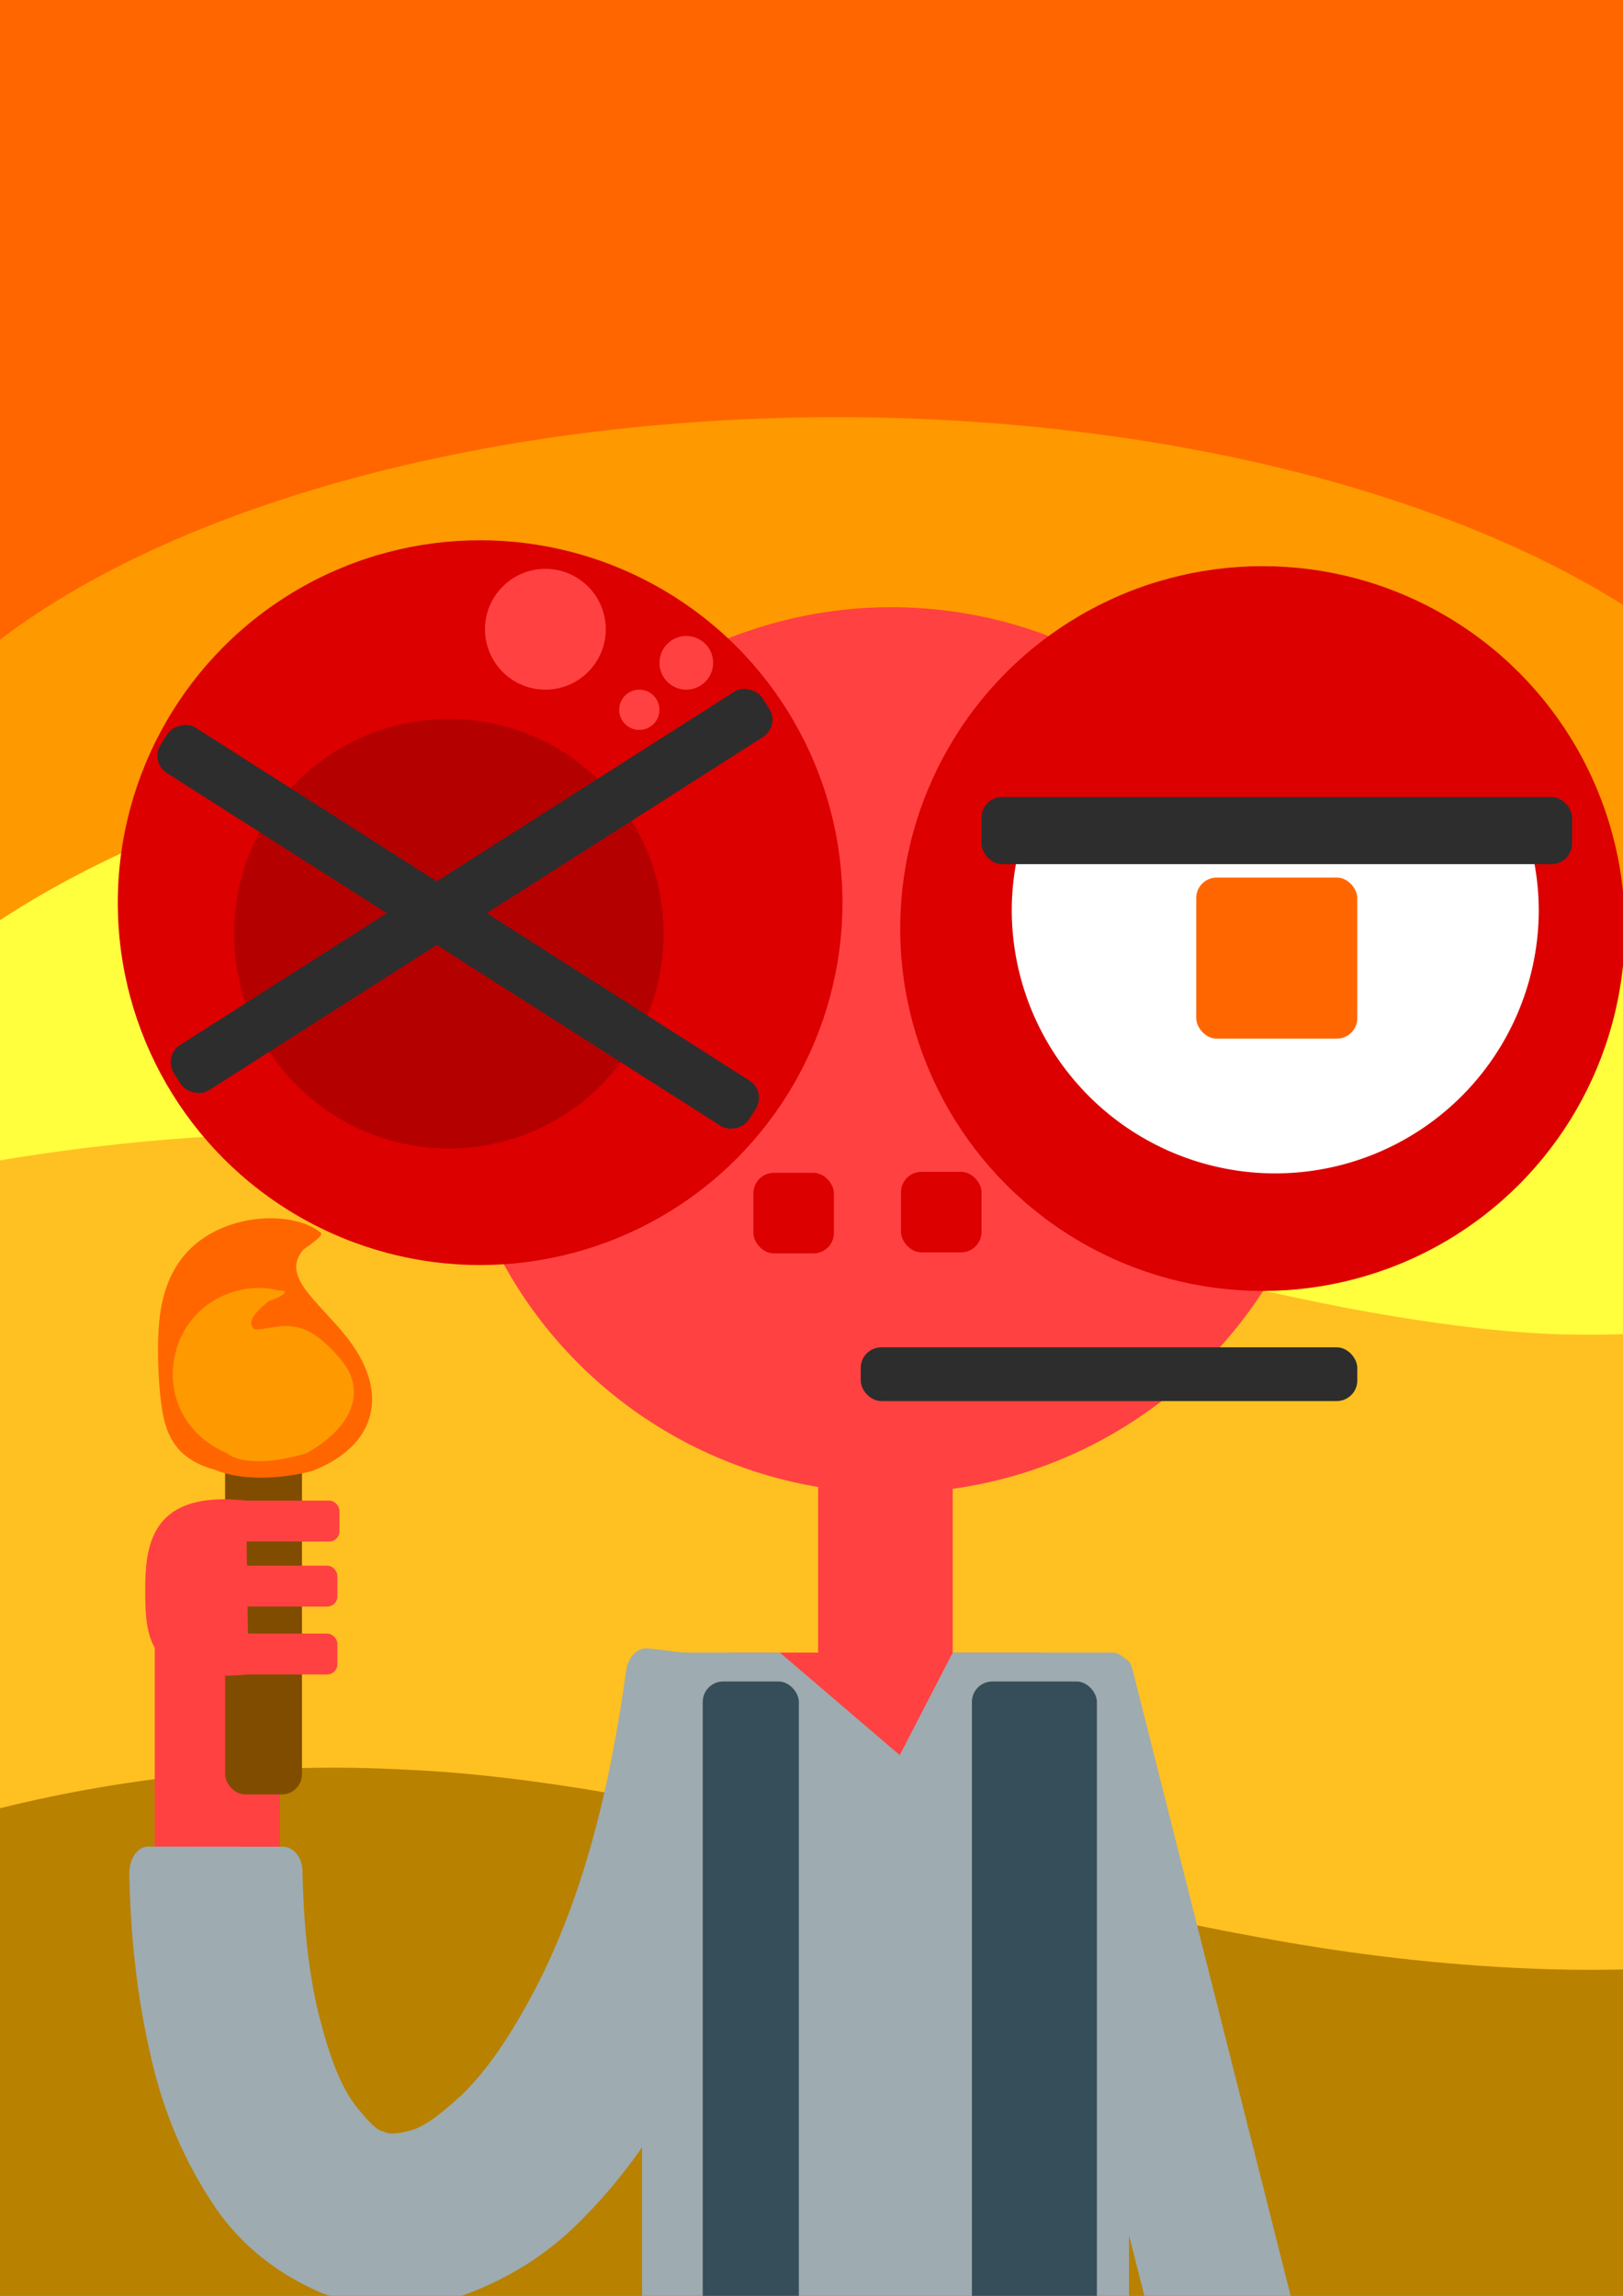 <?xml version="1.0" encoding="UTF-8" standalone="no"?>
<!-- Created with Inkscape (http://www.inkscape.org/) -->

<svg
   xmlns:dc="http://purl.org/dc/elements/1.1/"
   xmlns:cc="http://creativecommons.org/ns#"
   xmlns:rdf="http://www.w3.org/1999/02/22-rdf-syntax-ns#"
   xmlns:svg="http://www.w3.org/2000/svg"
   xmlns="http://www.w3.org/2000/svg"
   xmlns:sodipodi="http://sodipodi.sourceforge.net/DTD/sodipodi-0.dtd"
   xmlns:inkscape="http://www.inkscape.org/namespaces/inkscape"
   width="210mm"
   height="297mm"
   viewBox="0 0 210 297"
   version="1.1"
   id="svg4762"
   inkscape:version="0.92.4 (5da689c313, 2019-01-14)"
   sodipodi:docname="drawing.svg"
   inkscape:export-filename="C:\Users\Ivan\Documents\drawing2.png"
   inkscape:export-xdpi="96"
   inkscape:export-ydpi="96">
  <rect x="0" y="0" width="210" height="297" fill="#808080" stroke="none"/>
  <defs
     id="defs4756">
    <inkscape:path-effect
       effect="bend_path"
       id="path-effect4205"
       is_visible="true"
       bendpath="m -21.167,244.083 c 103.188,-29.104 169.333,29.104 246.062,15.875"
       prop_scale="1"
       scale_y_rel="false"
       vertical="false"
       bendpath-nodetypes="cc" />
    <inkscape:path-effect
       effect="bend_path"
       id="path-effect8775"
       is_visible="true"
       bendpath="m 17.198,166.031 c 14.552,7.938 13.229,3.969 15.875,0"
       prop_scale="1"
       scale_y_rel="false"
       vertical="false"
       bendpath-nodetypes="cc" />
    <inkscape:path-effect
       effect="bend_path"
       id="path-effect8771"
       is_visible="true"
       bendpath="m 19.844,164.708 c 7.938,1.323 10.322,6.671 15.875,2.646"
       prop_scale="1.099"
       scale_y_rel="false"
       vertical="false"
       bendpath-nodetypes="cc" />
    <inkscape:path-effect
       effect="bend_path"
       id="path-effect8758"
       is_visible="true"
       bendpath="m 10.583,233.5 c 0,79.375 58.208,63.5 68.792,-26.458"
       prop_scale="1"
       scale_y_rel="false"
       vertical="false"
       bendpath-nodetypes="cc" />
    <inkscape:path-effect
       effect="bend_path"
       id="path-effect8751"
       is_visible="true"
       bendpath="M -107.156,213.656 H 74.083"
       prop_scale="1"
       scale_y_rel="false"
       vertical="false" />
    <inkscape:path-effect
       effect="bend_path"
       id="path-effect8731"
       is_visible="true"
       bendpath="m 72.76,252.682 c 10.607,2.6 20.585,3.729 18.521,-0.661"
       prop_scale="1"
       scale_y_rel="false"
       vertical="false"
       bendpath-nodetypes="cc" />
    <inkscape:path-effect
       effect="envelope"
       id="path-effect8631"
       is_visible="true"
       yy="true"
       xx="true"
       bendpath1="M 170,72.52 C 286.824,96.775 262.147,43.811 492.147,93.811"
       bendpath2="m 484.045,93.784 c -25,70 40,185 -55,210"
       bendpath3="m 202.853,245.447 c 93.859,80.086 174.885,68.556 251.192,23.337"
       bendpath4="m 202.853,71.228 c 3.068,75.447 5.877,107.611 51.192,102.556"
       bendpath1-nodetypes="cc"
       bendpath2-nodetypes="cc"
       bendpath3-nodetypes="cc"
       bendpath4-nodetypes="cc" />
    <inkscape:path-effect
       effect="show_handles"
       id="path-effect8627"
       is_visible="true"
       nodes="true"
       handles="true"
       original_path="true"
       scale_nodes_and_handles="10" />
    <inkscape:path-effect
       effect="bend_path"
       id="path-effect8622"
       is_visible="true"
       bendpath="M 59.531,61.521 C 68.792,50.938 41.372,10.271 120.385,33.74"
       prop_scale="0.729"
       scale_y_rel="false"
       vertical="false"
       bendpath-nodetypes="cc" />
    <inkscape:path-effect
       effect="bend_path"
       id="path-effect8617"
       is_visible="true"
       bendpath="m 215,167.52 c 75,-10 130,-75 220,-15"
       prop_scale="1.222"
       scale_y_rel="false"
       vertical="false"
       bendpath-nodetypes="cc" />
    <inkscape:path-effect
       effect="bend_path"
       id="path-effect8604"
       is_visible="true"
       bendpath="M 60.854,53.583 C 55.562,19.188 111,29.296 115.094,31.094"
       prop_scale="0.529"
       scale_y_rel="false"
       vertical="false"
       bendpath-nodetypes="cc" />
    <inkscape:path-effect
       effect="bend_path"
       id="path-effect8589"
       is_visible="true"
       bendpath="M 58.208,87.979 C 63.5,85.333 103.188,64.167 111.125,66.812"
       prop_scale="0.832"
       scale_y_rel="false"
       vertical="false"
       bendpath-nodetypes="cc" />
    <inkscape:perspective
       sodipodi:type="inkscape:persp3d"
       inkscape:vp_x="-37.314957 : 251.13856 : 1"
       inkscape:vp_y="896.1224 : 443.80689 : 0"
       inkscape:vp_z="55.88449 : 62.952832 : 1"
       inkscape:persp3d-origin="-35.073292 : 135.07725 : 1"
       id="perspective8540" />
    <inkscape:path-effect
       effect="bend_path"
       id="path-effect8465"
       is_visible="true"
       bendpath="m 84.667,112.453 c 10.319,2.778 15.346,5.424 26.723,-0.661"
       prop_scale="1"
       scale_y_rel="false"
       vertical="false"
       bendpath-nodetypes="cc" />
    <inkscape:path-effect
       effect="bend_path"
       id="path-effect8328"
       is_visible="true"
       bendpath="M 24.438,78.443 C 112.735,75.135 19.66,7.127 26.674,57.126"
       prop_scale="-0.953"
       scale_y_rel="false"
       vertical="false"
       bendpath-nodetypes="cc" />
  </defs>
  <sodipodi:namedview
     id="base"
     pagecolor="#ffffff"
     bordercolor="#666666"
     borderopacity="1.0"
     inkscape:pageopacity="0.0"
     inkscape:pageshadow="2"
     inkscape:zoom="0.49497475"
     inkscape:cx="270.87078"
     inkscape:cy="501.07816"
     inkscape:document-units="mm"
     inkscape:current-layer="layer1"
     showgrid="true"
     inkscape:window-width="2467"
     inkscape:window-height="1413"
     inkscape:window-x="84"
     inkscape:window-y="-9"
     inkscape:window-maximized="1">
    <inkscape:grid
       type="xygrid"
       id="grid8443" />
  </sodipodi:namedview>
  <g
     inkscape:groupmode="layer"
     id="layer2"
     inkscape:label="фон"
     sodipodi:insensitive="true">
    <rect
       style="fill:#ff6600;fill-opacity:1;stroke-width:0.265"
       id="rect4211"
       width="211.667"
       height="124.354"
       x="0"
       y="-7.271" />
    <path
       style="fill:#b88100;fill-opacity:1;stroke-width:1"
       d="M 0,822.52 V 1142.52 H 800 V 822.52 Z"
       id="rect4213"
       transform="scale(0.265)"
       inkscape:connector-curvature="0" />
    <path
       style="fill:#ff9900;fill-rule:evenodd;stroke-width:1"
       d="M 408.838,203.637 A 485,235 0 0 0 0,312.277 V 564.57 A 485,235 0 0 0 408.838,673.637 485,235 0 0 0 800,577.145 V 300.18 A 485,235 0 0 0 408.838,203.637 Z"
       id="path4209"
       transform="scale(0.265)"
       inkscape:connector-curvature="0" />
    <path
       style="fill:#ffff3e;fill-rule:evenodd;stroke-width:1"
       d="M 407.951,347.732 A 514.317,258.812 0 0 0 0,449.234 V 763.625 A 514.317,258.812 0 0 0 407.951,865.357 514.317,258.812 0 0 0 800,773.248 v -50.729 -40 -240 h 5.34 A 514.317,258.812 0 0 0 407.951,347.732 Z"
       id="path4207"
       transform="scale(0.265)"
       inkscape:connector-curvature="0" />
    <path
       style="fill:#ffc022;fill-opacity:1;stroke-width:1"
       d="M 163.715,552.975 C 108.855,552.918 54.074,557.442 0,566.461 v 316.277 c 64.476,-15.987 131.602,-22.401 197.885,-18.85 64.473,2.885 133.107,16.677 205.83,33.529 67.71,16.209 141.928,36.464 224.66,50.773 40.163,6.904 82.549,11.704 126.947,13.115 14.784,0.455 29.687,0.437 44.678,-0.057 V 650.945 c -11.704,0.649 -23.651,0.796 -35.775,0.49 C 737.823,650.812 709.678,647.411 680,642.52 617.981,632.382 550.412,613.477 475.287,595.793 394.43,576.202 307.391,559.762 214.24,554.32 c -16.837,-0.881 -33.685,-1.328 -50.525,-1.346 z"
       id="rect4202"
       transform="scale(0.265)"
       inkscape:connector-curvature="0" />
  </g>
  <g
     inkscape:label="Layer 1"
     inkscape:groupmode="layer"
     id="layer1"
     style="display:inline">
    <rect
       d="m -104.661,203.073 h 95.35 c 1.438,0 2.596,1.17 2.596,2.623 v 15.921 c 0,1.453 -1.158,2.623 -2.596,2.623 H -104.661 c -1.438,0 -2.596,-1.17 -2.596,-2.623 v -15.921 c 0,-1.453 1.158,-2.623 2.596,-2.623 z"
       style="fill:#ff4141;fill-opacity:1;stroke-width:0.265"
       id="rect8741"
       width="58.997"
       height="16.171"
       x="202.065"
       y="-36.193"
       rx="2.596"
       ry="2.623"
       transform="rotate(90)" />
    <path
       inkscape:connector-curvature="0"
       inkscape:original-d="m -39.737619,201.75 h 111.22523 c 1.438025,0 2.595713,1.16978 2.595713,2.62282 v 18.56686 c 0,1.45304 -1.157688,2.62282 -2.595713,2.62282 h -111.22523 c -1.438025,0 -2.595713,-1.16978 -2.595713,-2.62282 v -18.56686 c 0,-1.45304 1.157688,-2.62282 2.595713,-2.62282 z"
       inkscape:path-effect="#path-effect8758"
       id="rect8739"
       d="m 22.531,236.638 c 0.15,6.818 0.725,13.391 2.176,19.527 1.275,5.024 2.686,9.494 4.983,12.643 l 2e-6,0 c 1.63,2.024 3.016,3.679 4.092,3.79 0.606,0.418 2.058,0.256 3.464,-0.122 2.188,-0.541 4.61,-2.55 7.294,-5.02 l 4e-6,-1e-5 c 3.486,-3.402 6.417,-7.87 9.139,-12.811 7.378,-13.453 11.176,-29.22 13.422,-45.551 0.251,-1.824 1.597,-3.178 3.039,-3.007 l 18.44,2.179 c 1.442,0.17 2.426,1.931 2.163,3.973 -2.336,18.118 -7.026,36.6 -16.098,53.695 -3.366,6.365 -7.673,12.682 -13.268,18.36 l -9e-6,0 c -4.127,4.341 -9.651,8.268 -16.601,10.772 -5.984,2.086 -12.761,2.14 -19.439,-0.204 -6.985,-2.947 -12.12,-7.559 -15.338,-12.664 l -5.6e-6,-10e-6 C 5.52,275.384 2.938,268.235 1.504,261.519 c -1.868,-8.247 -2.65,-16.444 -2.8,-24.396 -0.04,-2.11 1.146,-3.767 2.597,-3.765 l 18.566,0.014 c 1.453,0.001 2.625,1.479 2.664,3.266 z"
       style="fill:#9eabb0;fill-opacity:1;stroke-width:0.281"
       transform="matrix(0.94,0,0,0.94,17.949,19.528)" />
    <rect
       style="fill:#9eabb0;fill-opacity:1;stroke-width:0.268"
       id="rect8737"
       width="18.785"
       height="100.73"
       x="72.457"
       y="261.592"
       rx="2.593"
       ry="2.622"
       transform="matrix(0.896,-0.444,0.245,0.97,0,0)" />
    <path
       id="path4764-1"
       style="fill:#7fff2a;stroke-width:0.31"
       r="38.554"
       cy="67.996"
       cx="49.068"
       d=""
       inkscape:connector-curvature="0" />
    <circle
       style="fill:#ff4141;fill-rule:evenodd;stroke-width:0.265"
       id="path8633"
       cx="115.341"
       cy="135.853"
       r="57.3" />
    <circle
       style="fill:#dc0000;fill-rule:evenodd;stroke-width:0.265"
       id="path8635"
       cx="62.123"
       cy="116.774"
       r="46.882" />
    <circle
       style="fill:#ff4141;fill-rule:evenodd;stroke-width:0.265"
       id="path8637"
       cx="70.568"
       cy="81.405"
       r="7.814" />
    <circle
       style="fill:#ff4141;fill-rule:evenodd;stroke-width:0.265"
       id="path8639"
       cx="88.8"
       cy="85.746"
       r="3.473" />
    <circle
       style="fill:#ff4141;fill-rule:evenodd;stroke-width:0.265"
       id="path8641"
       cx="82.722"
       cy="91.823"
       r="2.605" />
    <circle
       style="fill:#b50000;fill-rule:evenodd;stroke-width:0.265"
       id="path8643"
       cx="58.071"
       cy="120.789"
       r="27.782" />
    <rect
       style="fill:#2d2d2d;fill-opacity:1;stroke-width:0.265"
       id="rect8645"
       width="90.292"
       height="6.946"
       x="-55.645"
       y="126.523"
       rx="2.646"
       ry="2.646"
       transform="rotate(-32.513)" />
    <rect
       style="fill:#2d2d2d;fill-opacity:1;stroke-width:0.265"
       id="rect8645-4"
       width="90.292"
       height="6.946"
       x="-159.62"
       y="65.834"
       rx="2.646"
       ry="2.646"
       transform="matrix(-0.843,-0.537,-0.537,0.843,0,0)" />
    <circle
       style="fill:#dc0000;fill-rule:evenodd;stroke-width:0.265"
       id="path8635-9"
       cx="163.363"
       cy="120.123"
       r="46.882" />
    <path
       style="fill:#ffffff;fill-rule:evenodd;stroke-width:0.265"
       d="m 131.812,110.055 a 34.096,34.096 0 0 0 -0.902,7.645 34.096,34.096 0 0 0 34.096,34.096 34.096,34.096 0 0 0 34.097,-34.096 34.096,34.096 0 0 0 -0.912,-7.645 z"
       id="path8643-3"
       inkscape:connector-curvature="0" />
    <rect
       style="fill:#2d2d2d;fill-opacity:1;stroke-width:0.265"
       id="rect8689"
       width="76.401"
       height="8.682"
       x="127"
       y="103.11"
       rx="2.646"
       ry="2.646" />
    <rect
       style="fill:#ff6600;fill-opacity:1;stroke-width:0.265"
       id="rect8694"
       width="20.837"
       height="20.837"
       x="154.782"
       y="113.528"
       rx="2.646"
       ry="2.646" />
    <rect
       style="fill:#2d2d2d;fill-opacity:1;stroke-width:0.265"
       id="rect8696"
       width="64.246"
       height="6.946"
       x="111.373"
       y="174.301"
       rx="2.646"
       ry="2.646" />
    <rect
       style="fill:#dc0000;fill-opacity:1;stroke-width:0.265"
       id="rect8698"
       width="10.418"
       height="10.418"
       x="97.482"
       y="151.728"
       rx="2.646"
       ry="2.646" />
    <rect
       style="fill:#dc0000;fill-opacity:1;stroke-width:0.265"
       id="rect8698-6"
       width="10.418"
       height="10.418"
       x="116.582"
       y="151.597"
       rx="2.646"
       ry="2.646" />
    <rect
       style="fill:#ff4141;fill-opacity:1;stroke-width:0.265"
       id="rect8715"
       width="17.415"
       height="26.122"
       x="105.853"
       y="190.159"
       rx="2.646"
       ry="2.646" />
    <rect
       style="fill:#ff4141;fill-opacity:1;stroke-width:0.265"
       id="rect8717"
       width="44.781"
       height="14.927"
       x="92.17"
       y="213.793"
       rx="2.646"
       ry="2.646" />
    <path
       style="fill:#9eabb0;fill-opacity:1;stroke-width:0.265"
       d="m 85.245,213.793 c -1.204,0 -2.173,1.11 -2.173,2.488 v 87.075 c 0,1.378 0.969,2.488 2.173,2.488 h 58.664 c 1.204,0 2.173,-1.11 2.173,-2.488 v -87.075 c 0,-1.378 -0.969,-2.488 -2.173,-2.488 h -20.641 l -6.849,13.261 -15.509,-13.261 z"
       id="rect8719"
       inkscape:connector-curvature="0" />
    <rect
       style="fill:#364e59;fill-opacity:1;stroke-width:0.265"
       id="rect8733"
       width="12.439"
       height="82.099"
       x="90.926"
       y="217.525"
       rx="2.646"
       ry="2.646" />
    <rect
       style="fill:#364e59;fill-opacity:1;stroke-width:0.265"
       id="rect8735"
       width="16.171"
       height="88.319"
       x="125.756"
       y="217.525"
       rx="2.646"
       ry="2.646" />
    <rect
       style="fill:#804d00;fill-opacity:1;stroke-width:0.265"
       id="rect8767"
       width="9.951"
       height="47.269"
       x="29.124"
       y="184.867"
       rx="2.596"
       ry="2.623" />
    <path
       style="fill:#ff6600;fill-rule:evenodd;stroke-width:0.17"
       id="path8769"
       inkscape:path-effect="#path-effect8771"
       sodipodi:type="arc"
       sodipodi:cx="27.600605"
       sodipodi:cy="168.89735"
       sodipodi:rx="9.921875"
       sodipodi:ry="9.921875"
       d="m 35.649,167.404 c 1.037,1.453 1.891,3.259 1.707,5.192 -0.183,1.919 -1.451,4.081 -4.984,5.449 -3.098,0.791 -6.192,0.706 -8.036,-0.095 -0.42,-0.108 -0.811,-0.242 -1.172,-0.399 -2.321,-1.011 -3.017,-2.748 -3.332,-4.971 -0.253,-1.782 -0.464,-5.446 -0.072,-7.886 0.475,-2.961 1.88,-5.352 4.733,-6.717 2.751,-1.317 5.916,-1.205 7.737,-0.332 0.293,0.141 0.555,0.301 0.787,0.478 0.467,0.211 -0.418,0.782 -1.363,1.481 -1.101,1.271 -0.53,2.477 0.501,3.751 1.023,1.264 2.429,2.555 3.495,4.049 z"
       transform="matrix(1.553,0,0,1.553,-9.909,-86.199)" />
    <path
       style="fill:#ff9900;fill-rule:evenodd;stroke-width:0.23"
       id="path8773"
       inkscape:path-effect="#path-effect8775"
       sodipodi:type="arc"
       sodipodi:cx="26.351221"
       sodipodi:cy="170.13364"
       sodipodi:rx="9.260417"
       sodipodi:ry="9.260417"
       d="m 33.016,166.118 c 0.971,0.631 2.091,1.659 2.832,2.494 0.79,0.89 1.56,1.979 1.537,3.667 -0.079,1.882 -1.429,4.248 -5.557,6.385 -4.038,1.143 -7.443,1.094 -9.039,0.254 -0.141,-0.074 -0.268,-0.154 -0.38,-0.239 -3.104,-1.213 -5.099,-3.349 -5.927,-5.729 -0.819,-2.354 -0.506,-4.897 0.624,-6.968 1.162,-2.13 3.096,-3.626 5.358,-4.421 2.224,-0.782 4.437,-0.785 6.017,-0.364 0.116,-0.006 0.218,-0.007 0.307,-0.003 1.072,0.045 0.16,0.663 -1.417,1.134 -2.253,1.622 -2.437,2.457 -1.712,3.037 0.963,0.076 2.36,-0.359 3.698,-0.358 1.405,0.002 2.542,0.386 3.658,1.111 z"
       transform="matrix(1.097,0,0,1.204,4.777,-27.131)" />
    <path
       style="fill:#ff4141;fill-rule:evenodd;stroke-width:0.265"
       d="m 31.834,194.119 c -11.69,-1.253 -13.039,4.992 -13.039,11.257 0,6.266 0,12.531 13.359,11.241 z"
       id="path8765"
       inkscape:connector-curvature="0"
       sodipodi:nodetypes="cccc" />
    <rect
       style="fill:#ff4141;fill-opacity:1;stroke-width:0.265"
       id="rect4262"
       width="18.009"
       height="5.292"
       x="25.912"
       y="194.128"
       ry="1.323"
       rx="1.323" />
    <rect
       style="display:inline;fill:#ff4141;fill-opacity:1;stroke-width:0.265"
       id="rect4262-6"
       width="19.244"
       height="5.292"
       x="24.412"
       y="202.544"
       ry="1.323"
       rx="1.323" />
    <rect
       style="display:inline;fill:#ff4141;fill-opacity:1;stroke-width:0.265"
       id="rect4262-9"
       width="19.224"
       height="5.292"
       x="24.432"
       y="211.325"
       ry="1.323"
       rx="1.323" />
  </g>
</svg>
